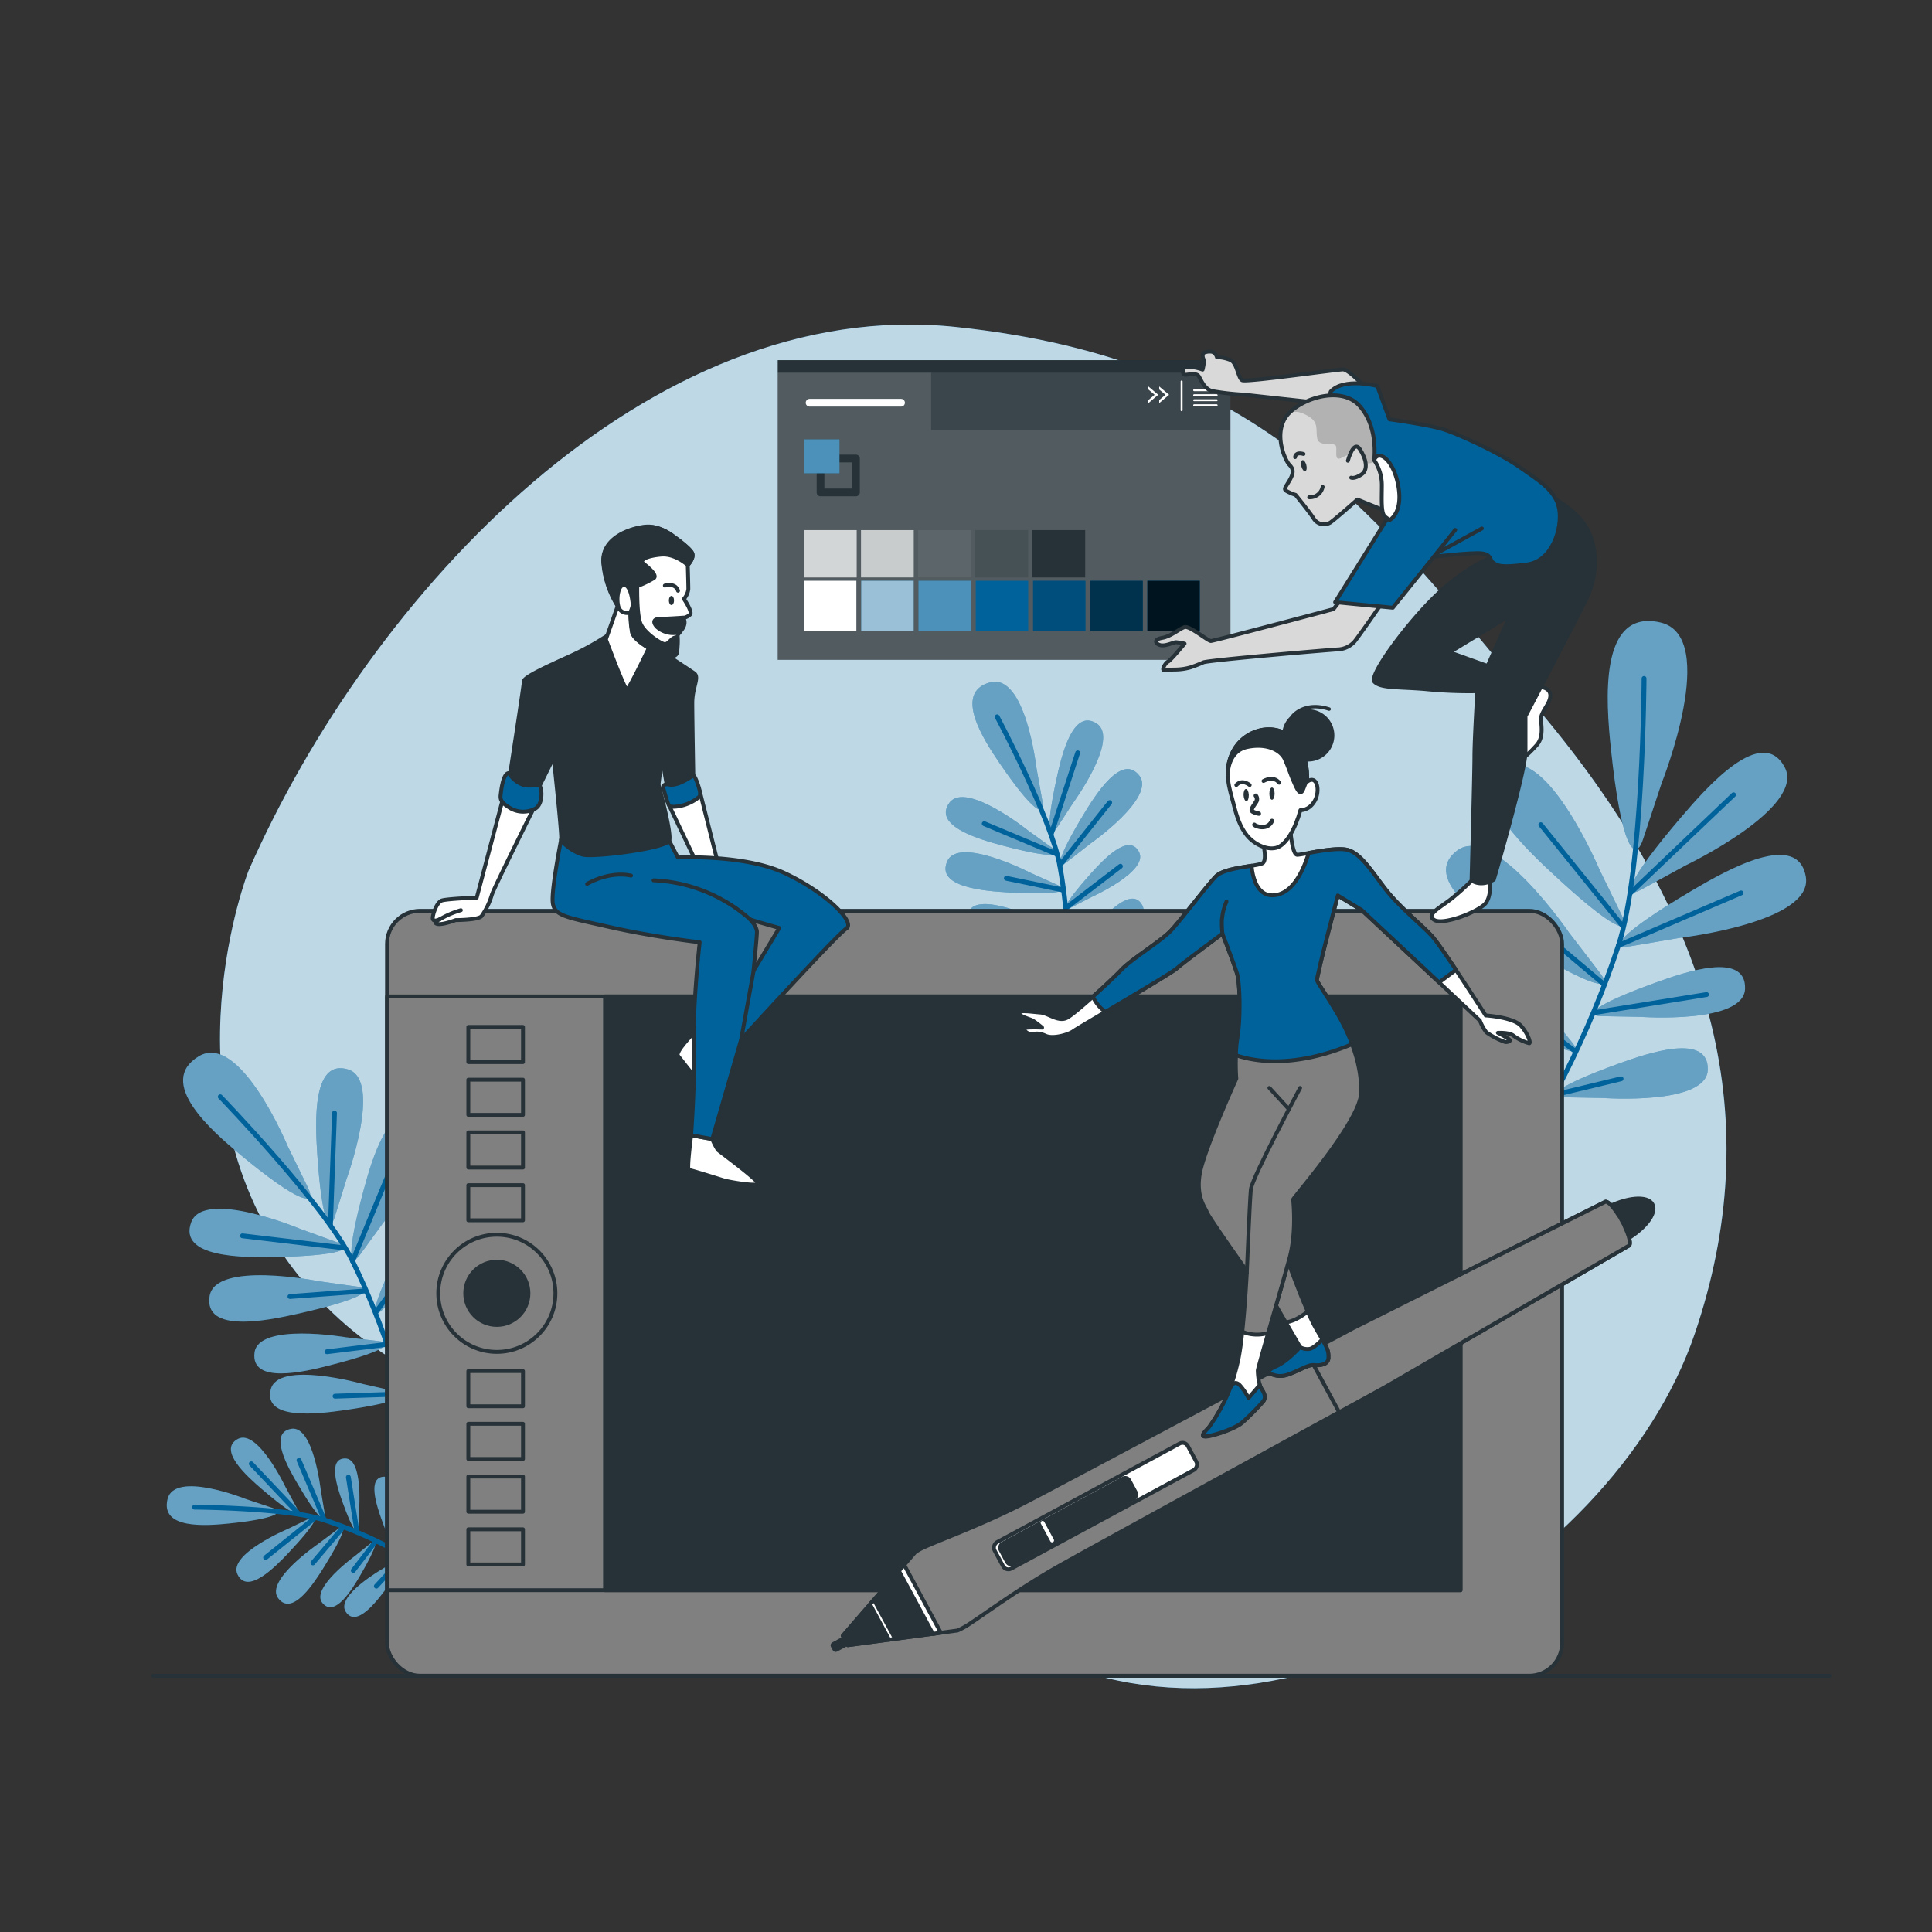 <svg xmlns="http://www.w3.org/2000/svg" xmlns:xlink="http://www.w3.org/1999/xlink" viewBox="0 0 500 500"><rect x="0" y="0" width="500" height="500" fill="#333333" stroke="none"/><defs><clipPath id="freepik--clip-path--inject-6"><rect x="282.18" y="150.3" width="13.58" height="13" style="fill:#00629B"></rect></clipPath><clipPath id="freepik--clip-path-2--inject-6"><path d="M355.62,119.06s1.23-8.61-3.89-14.14-16.6-1.23-19.26,3.49.21,10.85,1.23,11.88,1.23,2,0,4.09-1.64,2.26-.41,2.87a10.74,10.74,0,0,0,2,.82s3.69,4.51,4.71,6.15a3.12,3.12,0,0,0,4.3,1c1.23-.82,7-5.94,7-5.94l8.6,3.48a21,21,0,0,0,0-6.76C359.31,122.54,358.28,119.06,355.62,119.06Z" style="fill:#d9d9d9;stroke:#263238;stroke-linecap:round;stroke-linejoin:round"></path></clipPath></defs><g id="freepik--background-simple--inject-6"><path d="M64.31,225.37S42.13,282.17,74.73,326.8s88,43.4,131,57.44c22.5,7.35,36.45,27.39,55.9,39.59,62.19,39,155.6-15.64,177-78.74,18.51-54.63,5.64-105.74-38.58-159.17S326.84,93,247.38,84.62,96,153.29,64.31,225.37Z" style="fill:#00629B"></path><path d="M64.31,225.37S42.13,282.17,74.73,326.8s88,43.4,131,57.44c22.5,7.35,36.45,27.39,55.9,39.59,62.19,39,155.6-15.64,177-78.74,18.51-54.63,5.64-105.74-38.58-159.17S326.84,93,247.38,84.62,96,153.29,64.31,225.37Z" style="fill:#fff;opacity:0.75"></path></g><g id="freepik--Plants--inject-6"><path d="M86.62,315c-1.34,4.28-3.34,1.09-4.51-16.3-.54-8.16-1.35-24.84,8-21.92,8.94,2.8-.42,28.34-.42,28.34Zm12.57,1.43s17.14-21.11,9.59-26.67C100.93,284,96.27,300,94.14,307.89c-4.54,16.83-3.69,20.5-1,16.88Zm5.41,17.23s16.17-13.66,11.2-19c-5.17-5.56-11,6-13.82,11.75-5.91,12.21-5.79,15.14-3.24,12.76Zm6.1,17.11s16.17-13.66,11.21-19c-5.17-5.55-11.06,6-13.83,11.76-5.91,12.21-5.79,15.13-3.23,12.75ZM77.77,318.06s-25.08-10.53-28.29-1.72c-3.33,9.16,13.37,9.12,21.54,9,17.42-.37,20.7-2.22,16.48-3.75Zm4.53,13.49s-26.67-5.32-28.06,3.94c-1.45,9.65,14.91,6.29,22.88,4.5,17-3.83,19.85-6.3,15.41-7Zm7.21,14.53s-22.68-3.89-23.64,4c-1,8.19,12.75,5,19.45,3.27,14.3-3.63,16.64-5.78,12.88-6.24ZM94,358.19s-22.14-6.27-23.94,1.45c-1.86,8,12.16,6.3,19,5.32,14.6-2.1,17.16-4,13.46-4.84ZM74.43,296.56s-12.33-29.65-23-23.19c-11.1,6.72,3.42,19.35,10.66,25.37C77.53,311.59,82,312.2,79.75,307.46Z" style="fill:#00629B"></path><path d="M86.62,315c-1.34,4.28-3.34,1.09-4.51-16.3-.54-8.16-1.35-24.84,8-21.92,8.94,2.8-.42,28.34-.42,28.34Zm12.57,1.43s17.14-21.11,9.59-26.67C100.93,284,96.27,300,94.14,307.89c-4.54,16.83-3.69,20.5-1,16.88Zm5.41,17.23s16.17-13.66,11.2-19c-5.17-5.56-11,6-13.82,11.75-5.91,12.21-5.79,15.14-3.24,12.76Zm6.1,17.11s16.17-13.66,11.21-19c-5.17-5.55-11.06,6-13.83,11.76-5.91,12.21-5.79,15.13-3.23,12.75ZM77.77,318.06s-25.08-10.53-28.29-1.72c-3.33,9.16,13.37,9.12,21.54,9,17.42-.37,20.7-2.22,16.48-3.75Zm4.53,13.49s-26.67-5.32-28.06,3.94c-1.45,9.65,14.91,6.29,22.88,4.5,17-3.83,19.85-6.3,15.41-7Zm7.21,14.53s-22.68-3.89-23.64,4c-1,8.19,12.75,5,19.45,3.27,14.3-3.63,16.64-5.78,12.88-6.24ZM94,358.19s-22.14-6.27-23.94,1.45c-1.86,8,12.16,6.3,19,5.32,14.6-2.1,17.16-4,13.46-4.84ZM74.43,296.56s-12.33-29.65-23-23.19c-11.1,6.72,3.42,19.35,10.66,25.37C77.53,311.59,82,312.2,79.75,307.46Z" style="fill:#fff;opacity:0.4"></path><path d="M57,283.84s27.11,28,34.25,42.54c8.2,16.71,14.35,36.24,16.6,52.28" style="fill:none;stroke:#00629B;stroke-linecap:round;stroke-linejoin:round;stroke-width:1.252px"></path><line x1="85.52" y1="316.98" x2="86.57" y2="288.05" style="fill:none;stroke:#00629B;stroke-linecap:round;stroke-linejoin:round;stroke-width:1.252px"></line><line x1="91.24" y1="326.38" x2="101.62" y2="301.28" style="fill:none;stroke:#00629B;stroke-linecap:round;stroke-linejoin:round;stroke-width:1.252px"></line><line x1="89.13" y1="322.96" x2="62.76" y2="319.83" style="fill:none;stroke:#00629B;stroke-linecap:round;stroke-linejoin:round;stroke-width:1.252px"></line><line x1="97.24" y1="339.64" x2="111.05" y2="321" style="fill:none;stroke:#00629B;stroke-linecap:round;stroke-linejoin:round;stroke-width:1.252px"></line><line x1="94.64" y1="334.09" x2="75.04" y2="335.54" style="fill:none;stroke:#00629B;stroke-linecap:round;stroke-linejoin:round;stroke-width:1.252px"></line><line x1="99.59" y1="347.99" x2="84.62" y2="349.83" style="fill:none;stroke:#00629B;stroke-linecap:round;stroke-linejoin:round;stroke-width:1.252px"></line><line x1="103.42" y1="356.81" x2="110.58" y2="345.42" style="fill:none;stroke:#00629B;stroke-linecap:round;stroke-linejoin:round;stroke-width:1.252px"></line><line x1="104.34" y1="360.75" x2="86.71" y2="361.33" style="fill:none;stroke:#00629B;stroke-linecap:round;stroke-linejoin:round;stroke-width:1.252px"></line><path d="M424.78,230.22c-5,2.71-4-2,10.38-18.82,6.74-7.91,20.82-23.79,26.7-12.88,5.64,10.49-25.55,25.41-25.55,25.41Zm10.15,12.47s34.35-4,32.42-15.73c-2-12.24-20.49-1.78-29.44,3.5-19.08,11.27-21.55,15.36-15.93,14.43Zm-10.37,20.47s26.84,1.94,27.06-7.33c.23-9.64-15.41-4.33-23-1.58-16.22,5.85-18.71,8.62-14.27,8.72Zm-9.65,21s26.84,1.94,27.06-7.33c.24-9.64-15.41-4.33-23-1.59-16.22,5.86-18.71,8.63-14.27,8.73Zm-.91-59s-13.47-31.85-24.21-26.69c-11.17,5.37,4,20.17,11.64,27.26,16.18,15.14,20.8,16.37,18.32,11.24Zm-7.87,16.29s-19.53-28.53-29-21.34c-9.88,7.49,8,19,16.82,24.41,18.87,11.62,23.65,11.91,20.2,7.36Zm-6.34,19.62s-17.18-23.68-25-17.38c-8.19,6.56,7.18,15.85,14.79,20.25,16.22,9.4,20.26,9.53,17.24,5.77Zm-6.66,15s-14.57-25.37-23.06-19.94c-8.83,5.65,5.47,16.52,12.56,21.71,15.13,11.06,19.14,11.62,16.54,7.56Zm36.92-73.45s15.11-37.92-.32-41.52c-16.07-3.75-14.08,20.63-12.84,32.54,2.64,25.4,6.18,30,8.31,23.61Z" style="fill:#00629B"></path><path d="M424.78,230.22c-5,2.71-4-2,10.38-18.82,6.74-7.91,20.82-23.79,26.7-12.88,5.64,10.49-25.55,25.41-25.55,25.41Zm10.15,12.47s34.35-4,32.42-15.73c-2-12.24-20.49-1.78-29.44,3.5-19.08,11.27-21.55,15.36-15.93,14.43Zm-10.37,20.47s26.84,1.94,27.06-7.33c.23-9.64-15.41-4.33-23-1.58-16.22,5.85-18.71,8.62-14.27,8.72Zm-9.65,21s26.84,1.94,27.06-7.33c.24-9.64-15.41-4.33-23-1.59-16.22,5.86-18.71,8.63-14.27,8.73Zm-.91-59s-13.47-31.85-24.21-26.69c-11.17,5.37,4,20.17,11.64,27.26,16.18,15.14,20.8,16.37,18.32,11.24Zm-7.87,16.29s-19.53-28.53-29-21.34c-9.88,7.49,8,19,16.82,24.41,18.87,11.62,23.65,11.91,20.2,7.36Zm-6.34,19.62s-17.18-23.68-25-17.38c-8.19,6.56,7.18,15.85,14.79,20.25,16.22,9.4,20.26,9.53,17.24,5.77Zm-6.66,15s-14.57-25.37-23.06-19.94c-8.83,5.65,5.47,16.52,12.56,21.71,15.13,11.06,19.14,11.62,16.54,7.56Zm36.92-73.45s15.11-37.92-.32-41.52c-16.07-3.75-14.08,20.63-12.84,32.54,2.64,25.4,6.18,30,8.31,23.61Z" style="fill:#fff;opacity:0.4"></path><path d="M425.48,175.58s-.2,49.54-6.63,69.11c-7.38,22.49-19.13,45.71-31.33,62.3" style="fill:none;stroke:#00629B;stroke-linecap:round;stroke-linejoin:round;stroke-width:1.252px"></path><line x1="422" y1="231.07" x2="448.65" y2="205.69" style="fill:none;stroke:#00629B;stroke-linecap:round;stroke-linejoin:round;stroke-width:1.252px"></line><line x1="418.85" y1="244.69" x2="450.59" y2="231.09" style="fill:none;stroke:#00629B;stroke-linecap:round;stroke-linejoin:round;stroke-width:1.252px"></line><line x1="419.97" y1="239.71" x2="398.76" y2="213.44" style="fill:none;stroke:#00629B;stroke-linecap:round;stroke-linejoin:round;stroke-width:1.252px"></line><line x1="412.54" y1="262.08" x2="441.65" y2="257.39" style="fill:none;stroke:#00629B;stroke-linecap:round;stroke-linejoin:round;stroke-width:1.252px"></line><line x1="415.1" y1="254.73" x2="395.98" y2="238.65" style="fill:none;stroke:#00629B;stroke-linecap:round;stroke-linejoin:round;stroke-width:1.252px"></line><line x1="407.25" y1="271.77" x2="392" y2="260.15" style="fill:none;stroke:#00629B;stroke-linecap:round;stroke-linejoin:round;stroke-width:1.252px"></line><line x1="402.91" y1="283.19" x2="419.53" y2="279.19" style="fill:none;stroke:#00629B;stroke-linecap:round;stroke-linejoin:round;stroke-width:1.252px"></line><line x1="400.25" y1="287.59" x2="383.69" y2="272.46" style="fill:none;stroke:#00629B;stroke-linecap:round;stroke-linejoin:round;stroke-width:1.252px"></line><path d="M273.27,214.62c-1.88,2.87-2.68.1.13-12.92,1.31-6.11,4.22-18.53,10.45-14.43,6,3.94-6.27,20.73-6.27,20.73Zm8.94,3.7s17-11.91,12.66-17.57c-4.56-5.9-11.35,4.9-14.58,10.25-6.87,11.41-7,14.28-4.31,12.18Zm.35,13.8s14.76-6.64,12.23-11.6c-2.63-5.18-9.39,2.1-12.63,5.72-6.91,7.73-7.44,9.9-5.06,8.69Zm.88,13.86s14.76-6.64,12.23-11.61c-2.63-5.17-9.39,2.11-12.63,5.73-6.91,7.73-7.44,9.9-5.06,8.69Zm-17.31-31s-16.22-13-20.43-7.21c-4.38,6,7.9,9.52,13.94,11.11,12.88,3.39,15.68,2.72,12.9.71Zm.49,10.87s-18.48-9.52-21.45-3c-3.1,6.78,9.63,7.75,15.86,8.11,13.3.77,15.91-.45,12.79-1.87Zm2.24,12.19s-15.85-7.62-18.21-2c-2.46,5.8,8.32,6.33,13.6,6.49,11.27.34,13.45-.74,10.78-1.87Zm.76,9.85s-15-9.26-17.89-4c-3.06,5.51,7.61,7.18,12.84,7.9,11.16,1.54,13.45.69,10.91-.72Zm-1.43-49.4s-2.82-24.38-12-21.88c-9.58,2.6-1.56,14.93,2.49,20.88,8.64,12.69,11.82,14.09,11.14,10.13Z" style="fill:#00629B"></path><path d="M273.27,214.62c-1.88,2.87-2.68.1.13-12.92,1.31-6.11,4.22-18.53,10.45-14.43,6,3.94-6.27,20.73-6.27,20.73Zm8.94,3.7s17-11.91,12.66-17.57c-4.56-5.9-11.35,4.9-14.58,10.25-6.87,11.41-7,14.28-4.31,12.18Zm.35,13.8s14.76-6.64,12.23-11.6c-2.63-5.18-9.39,2.1-12.63,5.72-6.91,7.73-7.44,9.9-5.06,8.69Zm.88,13.86s14.76-6.64,12.23-11.61c-2.63-5.17-9.39,2.11-12.63,5.73-6.91,7.73-7.44,9.9-5.06,8.69Zm-17.31-31s-16.22-13-20.43-7.21c-4.38,6,7.9,9.52,13.94,11.11,12.88,3.39,15.68,2.72,12.9.71Zm.49,10.87s-18.48-9.52-21.45-3c-3.1,6.78,9.63,7.75,15.86,8.11,13.3.77,15.91-.45,12.79-1.87Zm2.24,12.19s-15.85-7.62-18.21-2c-2.46,5.8,8.32,6.33,13.6,6.49,11.27.34,13.45-.74,10.78-1.87Zm.76,9.85s-15-9.26-17.89-4c-3.06,5.51,7.61,7.18,12.84,7.9,11.16,1.54,13.45.69,10.91-.72Zm-1.43-49.4s-2.82-24.38-12-21.88c-9.58,2.6-1.56,14.93,2.49,20.88,8.64,12.69,11.82,14.09,11.14,10.13Z" style="fill:#fff;opacity:0.4"></path><path d="M258.06,185.51s14,26.27,16.21,38.46c2.51,14,2.92,29.65,1.2,41.91" style="fill:none;stroke:#00629B;stroke-linecap:round;stroke-linejoin:round;stroke-width:1.252px"></path><line x1="272.05" y1="215.86" x2="278.9" y2="194.83" style="fill:none;stroke:#00629B;stroke-linecap:round;stroke-linejoin:round;stroke-width:1.252px"></line><line x1="274.27" y1="223.97" x2="287.18" y2="207.71" style="fill:none;stroke:#00629B;stroke-linecap:round;stroke-linejoin:round;stroke-width:1.252px"></line><line x1="273.44" y1="221.02" x2="254.72" y2="213.17" style="fill:none;stroke:#00629B;stroke-linecap:round;stroke-linejoin:round;stroke-width:1.252px"></line><line x1="275.89" y1="234.98" x2="289.96" y2="224.19" style="fill:none;stroke:#00629B;stroke-linecap:round;stroke-linejoin:round;stroke-width:1.252px"></line><line x1="275.15" y1="230.35" x2="260.44" y2="227.3" style="fill:none;stroke:#00629B;stroke-linecap:round;stroke-linejoin:round;stroke-width:1.252px"></line><line x1="275.86" y1="241.61" x2="264.47" y2="239.81" style="fill:none;stroke:#00629B;stroke-linecap:round;stroke-linejoin:round;stroke-width:1.252px"></line><line x1="276.82" y1="248.9" x2="284.47" y2="242.03" style="fill:none;stroke:#00629B;stroke-linecap:round;stroke-linejoin:round;stroke-width:1.252px"></line><line x1="276.67" y1="251.98" x2="263.59" y2="248.7" style="fill:none;stroke:#00629B;stroke-linecap:round;stroke-linejoin:round;stroke-width:1.252px"></line><path d="M76.93,390.47c1.31,2.44-1,1.94-9.14-5.08-3.83-3.29-11.53-10.15-6.22-13,5.11-2.73,12.32,12.45,12.32,12.45ZM83,385.55s-1.88-16.71-7.6-15.78c-6,1-.89,10,1.66,14.31,5.45,9.29,7.44,10.5,7,7.76Zm9.94,5.07s1-13.05-3.53-13.17c-4.68-.12-2.12,7.49-.8,11.19,2.82,7.89,4.17,9.1,4.22,6.94Zm10.19,4.72s1-13-3.53-13.17c-4.69-.12-2.12,7.49-.8,11.19,2.82,7.89,4.16,9.1,4.22,6.94Zm-28.67.36s-15.5,6.5-13,11.73c2.59,5.44,9.81-1.95,13.27-5.62,7.38-7.84,8-10.09,5.48-8.89Zm7.91,3.84S68.47,409,72,413.62c3.63,4.82,9.23-3.85,11.89-8.14,5.68-9.15,5.82-11.47,3.61-9.8Zm9.52,3.12S80.36,411,83.41,414.8c3.18,4,7.71-3.47,9.86-7.16,4.59-7.87,4.66-9.84,2.83-8.37Zm7.29,3.25s-12.35,7-9.72,11.18c2.73,4.31,8-2.63,10.57-6.07,5.4-7.34,5.67-9.29,3.7-8Zm-35.65-18s-18.41-7.41-20.18.09c-1.85,7.81,10,6.87,15.8,6.29,12.35-1.25,14.57-3,11.49-4Z" style="fill:#00629B"></path><path d="M76.93,390.47c1.31,2.44-1,1.94-9.14-5.08-3.83-3.29-11.53-10.15-6.22-13,5.11-2.73,12.32,12.45,12.32,12.45ZM83,385.55s-1.88-16.71-7.6-15.78c-6,1-.89,10,1.66,14.31,5.45,9.29,7.44,10.5,7,7.76Zm9.94,5.07s1-13.05-3.53-13.17c-4.68-.12-2.12,7.49-.8,11.19,2.82,7.89,4.17,9.1,4.22,6.94Zm10.19,4.72s1-13-3.53-13.17c-4.69-.12-2.12,7.49-.8,11.19,2.82,7.89,4.16,9.1,4.22,6.94Zm-28.67.36s-15.5,6.5-13,11.73c2.59,5.44,9.81-1.95,13.27-5.62,7.38-7.84,8-10.09,5.48-8.89Zm7.91,3.84S68.47,409,72,413.62c3.63,4.82,9.23-3.85,11.89-8.14,5.68-9.15,5.82-11.47,3.61-9.8Zm9.52,3.12S80.36,411,83.41,414.8c3.18,4,7.71-3.47,9.86-7.16,4.59-7.87,4.66-9.84,2.83-8.37Zm7.29,3.25s-12.35,7-9.72,11.18c2.73,4.31,8-2.63,10.57-6.07,5.4-7.34,5.67-9.29,3.7-8Zm-35.65-18s-18.41-7.41-20.18.09c-1.85,7.81,10,6.87,15.8,6.29,12.35-1.25,14.57-3,11.49-4Z" style="fill:#fff;opacity:0.4"></path><path d="M50.37,390.05s24.08.16,33.58,3.32a113.82,113.82,0,0,1,30.24,15.31" style="fill:none;stroke:#00629B;stroke-linecap:round;stroke-linejoin:round;stroke-width:1.252px"></path><line x1="77.33" y1="391.81" x2="65.03" y2="378.83" style="fill:none;stroke:#00629B;stroke-linecap:round;stroke-linejoin:round;stroke-width:1.252px"></line><line x1="83.95" y1="393.37" x2="77.38" y2="377.92" style="fill:none;stroke:#00629B;stroke-linecap:round;stroke-linejoin:round;stroke-width:1.252px"></line><line x1="81.54" y1="392.81" x2="68.74" y2="403.09" style="fill:none;stroke:#00629B;stroke-linecap:round;stroke-linejoin:round;stroke-width:1.252px"></line><line x1="92.4" y1="396.46" x2="90.16" y2="382.3" style="fill:none;stroke:#00629B;stroke-linecap:round;stroke-linejoin:round;stroke-width:1.252px"></line><line x1="88.83" y1="395.2" x2="80.98" y2="404.47" style="fill:none;stroke:#00629B;stroke-linecap:round;stroke-linejoin:round;stroke-width:1.252px"></line><line x1="97.1" y1="399.04" x2="91.43" y2="406.44" style="fill:none;stroke:#00629B;stroke-linecap:round;stroke-linejoin:round;stroke-width:1.252px"></line><line x1="102.65" y1="401.17" x2="100.72" y2="393.08" style="fill:none;stroke:#00629B;stroke-linecap:round;stroke-linejoin:round;stroke-width:1.252px"></line><line x1="104.78" y1="402.47" x2="97.4" y2="410.5" style="fill:none;stroke:#00629B;stroke-linecap:round;stroke-linejoin:round;stroke-width:1.252px"></line></g><g id="freepik--device-2--inject-6"><rect x="100.16" y="235.72" width="304.11" height="197.97" rx="8.55" style="fill:gray;stroke:#263238;stroke-linecap:round;stroke-linejoin:round"></rect><rect x="100.16" y="257.87" width="277.82" height="153.67" style="fill:gray;stroke:#263238;stroke-linecap:round;stroke-linejoin:round"></rect><rect x="156.58" y="257.87" width="221.4" height="153.67" style="fill:#263238;stroke:#263238;stroke-linecap:round;stroke-linejoin:round"></rect><circle cx="128.58" cy="334.71" r="15.16" style="fill:gray;stroke:#263238;stroke-linecap:round;stroke-linejoin:round"></circle><circle cx="128.58" cy="334.71" r="8.18" style="fill:#263238;stroke:#263238;stroke-linecap:round;stroke-linejoin:round"></circle><rect x="121.2" y="265.77" width="14.15" height="9.1" style="fill:gray;stroke:#263238;stroke-linecap:round;stroke-linejoin:round"></rect><rect x="121.2" y="279.42" width="14.15" height="9.1" style="fill:gray;stroke:#263238;stroke-linecap:round;stroke-linejoin:round"></rect><rect x="121.2" y="293.06" width="14.15" height="9.1" style="fill:gray;stroke:#263238;stroke-linecap:round;stroke-linejoin:round"></rect><rect x="121.2" y="306.71" width="14.15" height="9.1" style="fill:gray;stroke:#263238;stroke-linecap:round;stroke-linejoin:round"></rect><rect x="121.2" y="354.84" width="14.15" height="9.1" style="fill:gray;stroke:#263238;stroke-linecap:round;stroke-linejoin:round"></rect><rect x="121.2" y="368.48" width="14.15" height="9.1" style="fill:gray;stroke:#263238;stroke-linecap:round;stroke-linejoin:round"></rect><rect x="121.2" y="382.13" width="14.15" height="9.1" style="fill:gray;stroke:#263238;stroke-linecap:round;stroke-linejoin:round"></rect><rect x="121.2" y="395.78" width="14.15" height="9.1" style="fill:gray;stroke:#263238;stroke-linecap:round;stroke-linejoin:round"></rect></g><g id="freepik--device-1--inject-6"><rect x="217.35" y="422.24" width="1.68" height="5.62" rx="0.34" transform="translate(488.52 31.11) rotate(61.63)" style="fill:#263238;stroke:#263238;stroke-linecap:round;stroke-linejoin:round"></rect><path d="M419.15,321.76l.86-.44c5.49-3,8.92-7.29,7.64-9.65s-6.76-1.86-12.26,1.1l-.83.48Z" style="fill:#263238;stroke:#263238;stroke-linecap:round;stroke-linejoin:round"></path><path d="M250.5,420.53c4.29-2.78,13.32-9.5,23.75-15.37S358.42,359,358.42,359l63.22-36.67s.84-.63-1.2-5l.07,0c-.24-.45-.48-.88-.71-1.27s-.42-.83-.67-1.29l-.07,0c-2.57-4.13-3.56-3.77-3.56-3.77l-65.34,32.75s-74.11,39.55-84.74,45.06-21.21,9.37-25.88,11.44a16.28,16.28,0,0,0-2.68,1.45l-18.75,21.65.55,1,.22.42.55,1,28.39-3.8A21.23,21.23,0,0,0,250.5,420.53Z" style="fill:gray;stroke:#263238;stroke-linecap:round;stroke-linejoin:round"></path><polygon points="233.03 406.09 218.11 423.33 218.66 424.34 218.88 424.76 219.43 425.77 242.45 422.69 233.03 406.09" style="fill:#263238;stroke:#263238;stroke-linecap:round;stroke-linejoin:round"></polygon><rect x="279.6" y="361.34" width="7.77" height="56.85" rx="1.56" transform="translate(491.75 -44.87) rotate(61.63)" style="fill:#fff;stroke:#263238;stroke-linecap:round;stroke-linejoin:round"></rect><rect x="273.46" y="374.73" width="5.9" height="37.85" rx="1.18" transform="translate(491.47 -36.6) rotate(61.63)" style="fill:#263238;stroke:#263238;stroke-linecap:round;stroke-linejoin:round"></rect><line x1="269.82" y1="394.1" x2="272.28" y2="398.66" style="fill:none;stroke:#fff;stroke-linecap:round;stroke-linejoin:round"></line><path d="M346.58,365.49,358.42,359l63.22-36.67s.84-.63-1.2-5l.07,0c-.24-.45-.48-.88-.71-1.27s-.42-.83-.67-1.29l-.07,0c-2.57-4.13-3.56-3.77-3.56-3.77l-65.34,32.75-11.9,6.35Z" style="fill:gray;stroke:#263238;stroke-linecap:round;stroke-linejoin:round"></path><polygon points="231.65 424.13 226.18 414.01 225.16 415.19 230.1 424.34 231.65 424.13" style="fill:#fff;stroke:#263238;stroke-linecap:round;stroke-linejoin:round"></polygon><polygon points="234 404.98 232.64 406.55 241.43 422.83 243.49 422.55 234 404.98" style="fill:#fff;stroke:#263238;stroke-linecap:round;stroke-linejoin:round"></polygon></g><g id="freepik--character-3--inject-6"><rect x="201.27" y="93.21" width="117.17" height="77.55" style="fill:#263238"></rect><rect x="240.97" y="96.45" width="77.47" height="14.91" style="fill:#fff;opacity:0.1"></rect><polygon points="240.97 111.36 240.97 96.45 201.26 96.45 201.26 170.76 318.44 170.76 318.44 111.36 240.97 111.36" style="fill:#fff;opacity:0.2"></polygon><rect x="267.18" y="137.19" width="13.67" height="12.26" style="fill:#263238"></rect><rect x="222.82" y="137.19" width="13.67" height="12.26" style="fill:#263238"></rect><rect x="222.82" y="137.19" width="13.67" height="12.26" style="fill:#fff;opacity:0.75"></rect><rect x="208.04" y="137.19" width="13.67" height="12.26" style="fill:#fff;opacity:0.75"></rect><rect x="252.39" y="137.19" width="13.67" height="12.26" style="fill:#263238"></rect><rect x="252.39" y="137.19" width="13.67" height="12.26" style="fill:#fff;opacity:0.15"></rect><rect x="237.61" y="137.19" width="13.67" height="12.26" style="fill:#263238"></rect><rect x="237.61" y="137.19" width="13.67" height="12.26" style="fill:#fff;opacity:0.25"></rect><rect x="282.18" y="150.3" width="13.58" height="13" style="fill:#00629B"></rect><g style="clip-path:url(#freepik--clip-path--inject-6)"><rect x="282.18" y="150.3" width="13.58" height="13" style="opacity:0.5"></rect></g><rect x="267.35" y="150.3" width="13.58" height="13" style="fill:#00629B"></rect><rect x="267.35" y="150.3" width="13.58" height="13" style="opacity:0.2"></rect><rect x="252.52" y="150.3" width="13.58" height="13" style="fill:#00629B"></rect><rect x="237.7" y="150.3" width="13.58" height="13" style="fill:#00629B"></rect><rect x="237.7" y="150.3" width="13.58" height="13" style="fill:#fff;opacity:0.3"></rect><rect x="222.88" y="150.3" width="13.58" height="13" style="fill:#00629B"></rect><rect x="222.88" y="150.3" width="13.58" height="13" style="fill:#fff;opacity:0.6"></rect><rect x="208.05" y="150.3" width="13.58" height="13" style="fill:#fff"></rect><rect x="296.93" y="150.3" width="13.58" height="13" style="fill:#00629B"></rect><rect x="296.93" y="150.3" width="13.58" height="13" style="opacity:0.8"></rect><rect x="212.35" y="118.66" width="9.17" height="8.78" style="fill:none;stroke:#263238;stroke-linecap:round;stroke-linejoin:round;stroke-width:2px"></rect><rect x="208.08" y="113.71" width="9.17" height="8.78" style="fill:#00629B"></rect><rect x="208.08" y="113.71" width="9.17" height="8.78" style="fill:#fff;opacity:0.3"></rect><line x1="209.52" y1="104.23" x2="233.19" y2="104.23" style="fill:none;stroke:#fff;stroke-linecap:round;stroke-linejoin:round;stroke-width:2px"></line><polygon points="297.2 100.02 297.2 100.8 298.82 102.17 297.2 103.54 297.2 104.33 299.75 102.17 297.2 100.02" style="fill:#fff"></polygon><polygon points="300 100.02 300 100.8 301.62 102.17 300 103.54 300 104.33 302.56 102.17 300 100.02" style="fill:#fff"></polygon><line x1="305.8" y1="98.72" x2="305.8" y2="106.17" style="fill:none;stroke:#fff;stroke-linecap:round;stroke-linejoin:round;stroke-width:0.5px"></line><line x1="309.04" y1="100.99" x2="314.87" y2="100.99" style="fill:none;stroke:#fff;stroke-linecap:round;stroke-linejoin:round;stroke-width:0.5px"></line><line x1="309.04" y1="102.28" x2="314.87" y2="102.28" style="fill:none;stroke:#fff;stroke-linecap:round;stroke-linejoin:round;stroke-width:0.5px"></line><line x1="309.04" y1="103.58" x2="314.87" y2="103.58" style="fill:none;stroke:#fff;stroke-linecap:round;stroke-linejoin:round;stroke-width:0.5px"></line><line x1="309.04" y1="104.88" x2="314.87" y2="104.88" style="fill:none;stroke:#fff;stroke-linecap:round;stroke-linejoin:round;stroke-width:0.5px"></line><path d="M353.14,100.08s-4.09-4.47-5.58-4.47-25,3.35-26.08,2.79-1.3-4.47-3-5.21a9.84,9.84,0,0,0-3.54-.75S314.59,91,313.28,91a3.6,3.6,0,0,0-1.86.37,1.81,1.81,0,0,0,0,1.49c.37.75-.19,2.8-.19,2.8a13,13,0,0,0-3.72-.75,1.23,1.23,0,0,0-1.12,2c.56.37,3.17-.74,3.91.56s1.49,3.17,3.36,3.73a65.31,65.31,0,0,0,8.19.93L344,104.55l3.35,4.47,7.82-3.54Z" style="fill:#d9d9d9;stroke:#263238;stroke-linecap:round;stroke-linejoin:round"></path><path d="M348.12,153.72l-3,3.91s-31,8.26-31.75,8.26-5.5-4-6.8-3.6-3.54,2.42-5.78,2.79-1.86,1.49-.55,1.87,3.53-.75,4.09-.75a18.22,18.22,0,0,1,2.24.37s-3.73,4.48-4.29,4.66-1.86,2.24-.93,2.24,1.12-.19,3-.19a14.84,14.84,0,0,0,3.73-.56,34.36,34.36,0,0,0,3.35-1.3c1.12-.56,33.9-3.36,35-3.36a6.17,6.17,0,0,0,4.1-2c1.11-1.31,7.82-11,7.82-11Z" style="fill:#d9d9d9;stroke:#263238;stroke-linecap:round;stroke-linejoin:round"></path><path d="M382.2,226.55a69.63,69.63,0,0,1-6.7,6.15c-3.17,2.42-6.52,4.1-4.29,5.4s10.25-1.68,12.85-3.91,1.31-9.13,1.31-9.13Z" style="fill:#fff;stroke:#263238;stroke-linecap:round;stroke-linejoin:round"></path><path d="M398.22,177.75s3,0,3,2.24-2.61,4.28-2.42,6.33.56,4.66-1.12,6.52-5.4,5.77-5.21,2.61,1.86-6.9,1.67-9.13a9.76,9.76,0,0,0-1.67-4.29l2.6-4.84Z" style="fill:#fff;stroke:#263238;stroke-linecap:round;stroke-linejoin:round"></path><path d="M410.7,136.77c-2.61-4.65-8.57-7.82-8.57-7.82s-2.05,8.38-6.33,11a41.15,41.15,0,0,1-8.76,3.91s-6.14,1.86-14,8.94-19,22-17.32,23.66,6,1.3,13,1.86a113.65,113.65,0,0,0,13.6.56s-.75,12.48-.75,16.95-.74,32-.74,32,2.23,1.86,5.77-.19c0,0,8.2-28.13,8.2-33v-9.31s12.85-24.4,15.83-30.55S413.31,141.43,410.7,136.77ZM385,172.35l-9.88-3.54,15.65-9.5Z" style="fill:#263238;stroke:#263238;stroke-linecap:round;stroke-linejoin:round"></path><path d="M359.92,132.78l-14.39,23.06,14.93,1.44,10.62-13.21s9.76-1.14,12.34-.86,2.17,1.79,2.87,2.3c1.31,1,2.3,1.43,8.9.57s9.18-9.47,8.32-14.35-5.45-7.46-10.33-10.91-16.36-8.89-20.67-10-12.92-2.3-12.92-2.3l-3.15-8.61s-8.61-2.3-12.06,1.43l-.57,2,12.34,24.12Z" style="fill:#00629B;stroke:#263238;stroke-linecap:round;stroke-linejoin:round"></path><path d="M355.62,119.06s1.23-8.61-3.89-14.14-16.6-1.23-19.26,3.49.21,10.85,1.23,11.88,1.23,2,0,4.09-1.64,2.26-.41,2.87a10.74,10.74,0,0,0,2,.82s3.69,4.51,4.71,6.15a3.12,3.12,0,0,0,4.3,1c1.23-.82,7-5.94,7-5.94l8.6,3.48a21,21,0,0,0,0-6.76C359.31,122.54,358.28,119.06,355.62,119.06Z" style="fill:#d9d9d9"></path><g style="clip-path:url(#freepik--clip-path-2--inject-6)"><path d="M356.29,119.15a2.41,2.41,0,0,0-.67-.09s1.23-8.61-3.89-14.14c-4.8-5.18-15.16-1.73-18.65,2.59.71-.73,2.1-1.48,4.51-.33,3.89,1.84,2.87,3.48,3.28,6.14s4.71.82,4.92,2.26-.41,3.48,1,3.07,3.28-2.25,4.51-.21A3.45,3.45,0,0,0,356.29,119.15Z" style="fill:#b2b2b2"></path></g><path d="M355.62,119.06s1.23-8.61-3.89-14.14-16.6-1.23-19.26,3.49.21,10.85,1.23,11.88,1.23,2,0,4.09-1.64,2.26-.41,2.87a10.74,10.74,0,0,0,2,.82s3.69,4.51,4.71,6.15a3.12,3.12,0,0,0,4.3,1c1.23-.82,7-5.94,7-5.94l8.6,3.48a21,21,0,0,0,0-6.76C359.31,122.54,358.28,119.06,355.62,119.06Z" style="fill:none;stroke:#263238;stroke-linecap:round;stroke-linejoin:round"></path><path d="M338.82,128.69A3.34,3.34,0,0,0,342.3,126" style="fill:none;stroke:#263238;stroke-linecap:round;stroke-linejoin:round"></path><path d="M348.83,119.24s1.46-5.51,3.1-3,2.26,5.33.41,6.56-2.66.82-2.66.82" style="fill:#d9d9d9;stroke:#263238;stroke-linecap:round;stroke-linejoin:round"></path><path d="M338.08,120.36c.2.79.07,1.49-.29,1.58s-.8-.47-1-1.26-.06-1.49.29-1.58S337.89,119.58,338.08,120.36Z" style="fill:#263238"></path><path d="M335.17,118.3s0-1.43,2.18-.81" style="fill:none;stroke:#263238;stroke-linecap:round;stroke-linejoin:round"></path><path d="M355.62,119.06a11.48,11.48,0,0,1,2,6.36c0,3.73-.29,7.46.86,8.32l1.14.86s3.45-1.72,2.3-8.61S356.81,116.14,355.62,119.06Z" style="fill:#fff;stroke:#263238;stroke-linecap:round;stroke-linejoin:round"></path><path d="M390.77,159.31s-1.86-6.52-3.35-8.57" style="fill:none;stroke:#263238;stroke-linecap:round;stroke-linejoin:round"></path><path d="M382.39,178.87a19.26,19.26,0,0,1,2.61-6.52" style="fill:none;stroke:#263238;stroke-linecap:round;stroke-linejoin:round"></path><line x1="371.08" y1="144.07" x2="376.61" y2="137.14" style="fill:none;stroke:#263238;stroke-linecap:round;stroke-linejoin:round"></line><line x1="371.96" y1="143.11" x2="383.51" y2="136.77" style="fill:none;stroke:#263238;stroke-linecap:round;stroke-linejoin:round"></line></g><g id="freepik--character-2--inject-6"><path d="M329.42,336.47l7.05,12.16s-3.3,3.75-6.15,4.95-2.1,2.1-1.35,2.1,1.95,1.05,4.95-.15,4.8-2.4,6.15-2.25,3.75,0,3.75-1.95-.15-2.25-3.15-7.35-7.95-19.21-7.95-19.21Z" style="fill:#fff;stroke:#263238;stroke-linecap:round;stroke-linejoin:round"></path><path d="M339,349.08a3.77,3.77,0,0,1-2.55-.45s-3.3,3.75-6.15,4.95-2.1,2.1-1.35,2.1,1.95,1.05,4.95-.15,4.8-2.4,6.15-2.25,3.75,0,3.75-1.95c0-1.53-.09-2.06-1.59-4.68C341.38,347.52,339.93,348.88,339,349.08Z" style="fill:#00629B;stroke:#263238;stroke-linecap:round;stroke-linejoin:round"></path><path d="M332.72,324.77l-3.3,11.7,3.33,5.75c1.31-.14,3.18-.82,5.69-2.78C335.7,333.26,332.72,324.77,332.72,324.77Z" style="fill:gray;stroke:#263238;stroke-linecap:round;stroke-linejoin:round"></path><path d="M393.65,265.49c-2-2.25-9.16-2.7-9.16-2.7s-11.25-17.56-13.8-20.41-8.56-7.65-12.16-12.3-6.6-9.61-10.2-10.21-11.26,1.35-12.61,1.35-1.8-6.75-1.8-6.75l-7.05,3.6s1.05,4.35,0,5.25-9.76,1.05-12.16,3.46-9.45,11.85-12,14.4-10.06,7.2-12.46,9.76-11.85,11.25-14.1,12.45-4.81-1.2-6.91-1.35-5.7-.75-5.55.15,2.85,1.5,3.6,1.95,2.4,1.8,2.4,1.8-3.9-.15-4.5.15.6,1.5,1.65,1.5,1.8-.45,3.75.45,6-.3,7.21-1.2,25.06-14.7,26.71-16.2,11.85-9,11.85-9,2.85,7.36,3.75,10.21.91,12.45.15,16.65a54.88,54.88,0,0,0-.3,10.66s-8.4,18.46-9.45,24.61,1.5,8.85,1.8,9.9,9.46,14,9.46,14l.9,1.8s-.75,15-2.1,21.91a59.75,59.75,0,0,1-2.56,8.85,47.41,47.41,0,0,1-5.1,9.16c-1.2,1.35-2.4,2.4-.9,2.4s7.2-1.8,9.31-3.45a61.25,61.25,0,0,0,5.4-5.41c.9-.9.75-1.95-.15-3.3s-1.05-4.2-1.05-4.95,6.45-22.51,8.25-29.26.9-14.56.9-15,17.26-20.11,17.56-27.46-2.85-14.71-5.25-19.06-6.16-9.75-6.16-10.2,0-.15.75-3.6,4.66-18.31,4.66-18.31l6.15,3.75L371,252.89l12,11.25a12.62,12.62,0,0,0,1.65,3,19.49,19.49,0,0,0,4.95,2.55c.45,0,1.65-.15.9-.75a24,24,0,0,0-2.85-1.65s3-.15,4.05.75a12.16,12.16,0,0,0,4.06,1.95C396.2,270,395.6,267.74,393.65,265.49Z" style="fill:#fff;stroke:#263238;stroke-linecap:round;stroke-linejoin:round"></path><path d="M320.44,267.28c-.05.43-.11.85-.18,1.21a54.88,54.88,0,0,0-.3,10.66s-8.4,18.46-9.45,24.61,1.5,8.85,1.8,9.9,9.46,14,9.46,14l.9,1.8s-.41,8.13-1.17,15.18a9.84,9.84,0,0,0,6.7.32c2-6.94,4.54-15.69,5.57-19.55,1.8-6.76.9-14.56.9-15s17.26-20.11,17.56-27.46c.24-6-1.79-11.95-3.85-16.31C342.76,268,330.22,270.34,320.44,267.28Z" style="fill:gray;stroke:#263238;stroke-linecap:round;stroke-linejoin:round"></path><path d="M322.67,329.42s.75-18.61,1.05-21.61,12.75-26.26,12.75-26.26" style="fill:none;stroke:#263238;stroke-linecap:round;stroke-linejoin:round"></path><line x1="333.47" y1="286.95" x2="328.52" y2="281.55" style="fill:none;stroke:#263238;stroke-linecap:round;stroke-linejoin:round"></line><path d="M370.69,242.38c-2.55-2.85-8.56-7.65-12.16-12.3s-6.6-9.61-10.2-10.21c-2.44-.4-6.71.35-9.65.89-1,3.31-3.43,9.82-8.21,10.82-5.35,1.12-6.37-5.29-6.56-7.52-3.07.5-7.57,1.09-9.2,2.72-2.4,2.4-9.45,11.85-12,14.4s-10.06,7.2-12.46,9.76c-1.24,1.32-4.37,4.28-7.41,7a10.32,10.32,0,0,0,3.23,3.94c7.46-4.42,17.39-10.29,18.44-11.24,1.65-1.5,11.85-9,11.85-9s2.85,7.36,3.75,10.21.91,12.45.15,16.65a33,33,0,0,0-.4,4.59c12.32,4.11,25.73-1,30.05-2.87a50.61,50.61,0,0,0-2.93-6.37c-2.4-4.35-6.16-9.75-6.16-10.2s0-.15.75-3.6,4.66-18.31,4.66-18.31l6.15,3.75L371,252.89l1.44,1.35,4.36-3.24C374.21,247.14,371.73,243.54,370.69,242.38Z" style="fill:#00629B;stroke:#263238;stroke-linecap:round;stroke-linejoin:round"></path><path d="M316.36,241.63a26.36,26.36,0,0,1-.15-3.3,14.74,14.74,0,0,1,1.2-5" style="fill:none;stroke:#263238;stroke-linecap:round;stroke-linejoin:round"></path><path d="M345.33,190.31a6.76,6.76,0,1,1-6.76-6.75A6.76,6.76,0,0,1,345.33,190.31Z" style="fill:#263238"></path><path d="M334.52,185.81a.49.49,0,0,1-.28-.09.47.47,0,0,1-.08-.64c.13-.17,3.28-4.13,9.95-2a.46.46,0,0,1,.3.57.47.47,0,0,1-.57.29c-6.06-2-8.84,1.5-9,1.65A.46.46,0,0,1,334.52,185.81Z" style="fill:#263238"></path><path d="M338.29,202.3s.65-8-4.34-11.71-11.92-1.52-14.74,3.69-.87,10.18,0,13.65,1.73,6.07,3.47,8.24,5,3.9,7.58,3.25,5-5,6.29-9.75c0,0,2.17.21,3.69-2.39S340.89,200.35,338.29,202.3Z" style="fill:#fff;stroke:#263238;stroke-linecap:round;stroke-linejoin:round"></path><path d="M325,205.92a1.37,1.37,0,0,1,0,1.73c-.67,1.06-1.47,2-.8,2.39a4.9,4.9,0,0,0,1.59.53" style="fill:none;stroke:#263238;stroke-linecap:round;stroke-linejoin:round;stroke-width:1.114px"></path><path d="M324.63,213.45c.29.38,3.41,1.57,4.56-1" style="fill:none;stroke:#263238;stroke-linecap:round;stroke-linejoin:round;stroke-width:1.114px"></path><ellipse cx="329.19" cy="205.39" rx="0.68" ry="1.58" style="fill:#263238"></ellipse><path d="M323.19,205.73c0,.87-.22,1.59-.6,1.61s-.71-.67-.75-1.54.22-1.59.6-1.61S323.15,204.86,323.19,205.73Z" style="fill:#263238"></path><path d="M327,202.12s2.55-1.51,4.05.45" style="fill:none;stroke:#263238;stroke-linecap:round;stroke-linejoin:round"></path><path d="M323.42,203.17s-1.95-1.66-3.46,0" style="fill:none;stroke:#263238;stroke-linecap:round;stroke-linejoin:round"></path><path d="M338.31,201.79c0-1.8-.12-8.06-4.36-11.2-5-3.69-11.92-1.52-14.74,3.69a12,12,0,0,0-1.44,5v1.07s-.06-5.9,4.9-7,8.81.69,9.9,3.23c1.21,2.83,1.5,4,2.17,5.49s1.47,3.64,2.22,2.74C337.29,204.44,337.88,202.43,338.31,201.79Z" style="fill:#263238;stroke:#263238;stroke-linecap:round;stroke-linejoin:round"></path><path d="M326.72,362.88c.9-.9.75-1.95-.15-3.3a4.5,4.5,0,0,1-.52-1.17l-2.93,3.42a15.13,15.13,0,0,0-2.1-3.15c-1.51-1.8-2.41.15-2.41.15l-.08,0c-.18.44-.35.87-.52,1.32a47.41,47.41,0,0,1-5.1,9.16c-1.2,1.35-2.4,2.4-.9,2.4s7.2-1.8,9.31-3.45A61.25,61.25,0,0,0,326.72,362.88Z" style="fill:#00629B;stroke:#263238;stroke-linecap:round;stroke-linejoin:round"></path></g><g id="freepik--character-1--inject-6"><path d="M130.38,205.85l-7,26.45s-7.56.3-9,.74-2.52,4-2.37,4.74,1,.45,1.78.15c0,0-1.93.89-.59,1.19s4.74-1,4.74-1,5.78,0,6.67-1a18.81,18.81,0,0,0,2.66-5.48c.3-1.33,11-22.75,11-22.75S132.75,209,130.38,205.85Z" style="fill:#fff;stroke:#263238;stroke-linecap:round;stroke-linejoin:round"></path><path d="M113.79,237.93a23.35,23.35,0,0,1,5.48-2.37" style="fill:#fff;stroke:#263238;stroke-linecap:round;stroke-linejoin:round"></path><polygon points="173.25 208.6 180.95 224.75 186.14 224.75 181.1 204.75 173.25 208.6" style="fill:#fff;stroke:#263238;stroke-linecap:round;stroke-linejoin:round"></polygon><path d="M178.88,293.8s-1.19,9-.6,9,7.56,2.22,9,2.66,8.45,1.63,8.89.89-9.92-8.3-10.37-8.74a17.94,17.94,0,0,1-1.48-2.82Z" style="fill:#fff;stroke:#263238;stroke-linecap:round;stroke-linejoin:round"></path><path d="M179.57,267.27s-5,5-4.09,6,9.75,13.21,12,12-2.83-13.85-2.83-13.85Z" style="fill:#fff;stroke:#263238;stroke-linecap:round;stroke-linejoin:round"></path><path d="M203,225.93c-10.52-4.89-27.56-4-27.56-4L172.36,216a46.1,46.1,0,0,1-9.93,2.52c-5,.59-17.19-1.34-17.19-1.34S143,228.45,143,232.75s2.82,4.45,14.52,7.11,23.56,4,23.56,4-1.78,15.71-1.48,25.93-.74,24-.74,24l5.48,1L191.81,269s24.7-27.06,27.22-28.69S213.55,230.82,203,225.93Zm-8,25.34s.89-8.59.89-10.07-1.78-3.26-1.78-3.26c1.18.44,7.56,2.22,7.56,2.22Z" style="fill:#00629B;stroke:#263238;stroke-linecap:round;stroke-linejoin:round"></path><path d="M194.14,237.94a40.34,40.34,0,0,0-25-10.11" style="fill:none;stroke:#263238;stroke-linecap:round;stroke-linejoin:round"></path><line x1="195.03" y1="251.27" x2="191.81" y2="269" style="fill:none;stroke:#263238;stroke-linecap:round;stroke-linejoin:round"></line><path d="M151.94,228.75s5.53-3.38,11.37-2.15" style="fill:none;stroke:#263238;stroke-linecap:round;stroke-linejoin:round"></path><path d="M158.58,163.55a71.2,71.2,0,0,1-11,6.23c-6.22,2.81-12,5.48-12,6.52s-3.89,25.85-3.89,26.29,1.62,3.11,3.85,3.11a11.4,11.4,0,0,0,3.11-.29l4.64-9.41s2.22,20.75,1.92,21.19,2.82,3.26,5.63,4,21.78-1.63,22.38-3.7S170.43,203,170.43,203l.89-7,1.48,8.6s-.15,1.18,2.67.74a5.81,5.81,0,0,0,4-2.52s-.3-16.74-.3-20.89,1.93-6.67.45-7.71-14.67-9.63-16-10.52A6,6,0,0,0,158.58,163.55Z" style="fill:#263238;stroke:#263238;stroke-linecap:round;stroke-linejoin:round"></path><path d="M131.72,200.07a6.84,6.84,0,0,0,3.11,2.82c2.22,1,4.29-.15,4.89.59s.79,4.69-1.19,5.78a6.58,6.58,0,0,1-7-.45c-2.14-1.35-2.08-2.22-1.93-3.4S130.23,200.07,131.72,200.07Z" style="fill:#00629B;stroke:#263238;stroke-linecap:round;stroke-linejoin:round"></path><path d="M171.77,204.3s1,3.85,1.48,4.3,4.74.29,7.85-2.52a3,3,0,0,0,0-1.33c-.15-.89-1.19-4-1.63-4s-4,3-6.67,2.23C172.8,203,171.17,202.82,171.77,204.3Z" style="fill:#00629B;stroke:#263238;stroke-linecap:round;stroke-linejoin:round"></path><line x1="171.32" y1="196" x2="174.25" y2="183.44" style="fill:#fff;stroke:#263238;stroke-linecap:round;stroke-linejoin:round"></line><path d="M143.32,196s2.43-7.36,2.43-9.17-2-5.2-2-5.2" style="fill:none;stroke:#263238;stroke-linecap:round;stroke-linejoin:round"></path><path d="M160.36,155.4l-3.56,10.08s4.89,13.19,5.48,13,6.52-12.6,6.52-12.6-1.48-8.44-3-12S160.36,155.4,160.36,155.4Z" style="fill:#fff;stroke:#263238;stroke-linecap:round;stroke-linejoin:round"></path><path d="M174.28,138.81s4.45,3.11,4.89,4.44-1.18,3-1.18,3,.15,5,.15,6.22A4.78,4.78,0,0,1,177,155s2.22,3.26,1.63,4a3.06,3.06,0,0,1-1.78.89s-.29,3-.89,3.7l-.59.74a25.83,25.83,0,0,1-.15,4.6c-.29,1-2.07,1.78-5.48-.15s-5.63-3.56-6.07-5a28.19,28.19,0,0,1-.45-5.33l-1.48-4.3-1.63,3a25.05,25.05,0,0,1-3.85-11c-.89-7,7.26-9.48,11-9.78S174.28,138.81,174.28,138.81Z" style="fill:#fff;stroke:#263238;stroke-linecap:round;stroke-linejoin:round"></path><path d="M179.17,143.25c-.44-1.33-4.89-4.44-4.89-4.44s-3.4-2.82-7.11-2.52-11.85,2.81-11,9.78a25.05,25.05,0,0,0,3.85,11l1.63-3,1.48,4.3a28.19,28.19,0,0,0,.45,5.33c.44,1.48,2.66,3.11,6.07,5s5.19,1.18,5.48.15a19.22,19.22,0,0,0,.17-3.84s0,0,0,0c-1.48-.44-2.22,2.08-3.55,1.63s-5.19-3-6.08-5.48-.74-9.48-.74-9.48a25.67,25.67,0,0,0,4.3-2.08c.89-.74-1.34-2.66-2.67-3.7s1-2.07,4.59-2.37,6.82,2.67,6.82,2.67S179.62,144.59,179.17,143.25Z" style="fill:#263238;stroke:#263238;stroke-linecap:round;stroke-linejoin:round"></path><path d="M163.76,156.59s-.29-4.89-2.07-5.19-2.22,3.71-1.63,5.63,2.81,1.78,3.11,1.34A7.86,7.86,0,0,0,163.76,156.59Z" style="fill:#fff;stroke:#263238;stroke-linecap:round;stroke-linejoin:round"></path><path d="M176.8,159.85s-4.29.3-5.92.3-2.08.74-.89,2.07a6.34,6.34,0,0,0,4.44,1.63c.6-.15,1.48-.3,1.48-.3S178,161.77,176.8,159.85Z" style="fill:#263238;stroke:#263238;stroke-linecap:round;stroke-linejoin:round"></path><ellipse cx="173.77" cy="155.4" rx="0.67" ry="1.19" style="fill:#263238"></ellipse><path d="M175.47,152.88s-.44-2.07-3.41-1.33" style="fill:none;stroke:#263238;stroke-linecap:round;stroke-linejoin:round"></path></g><g id="freepik--Floor--inject-6"><line x1="39.62" y1="433.69" x2="473.46" y2="433.69" style="fill:none;stroke:#263238;stroke-linecap:round;stroke-linejoin:round"></line></g></svg>